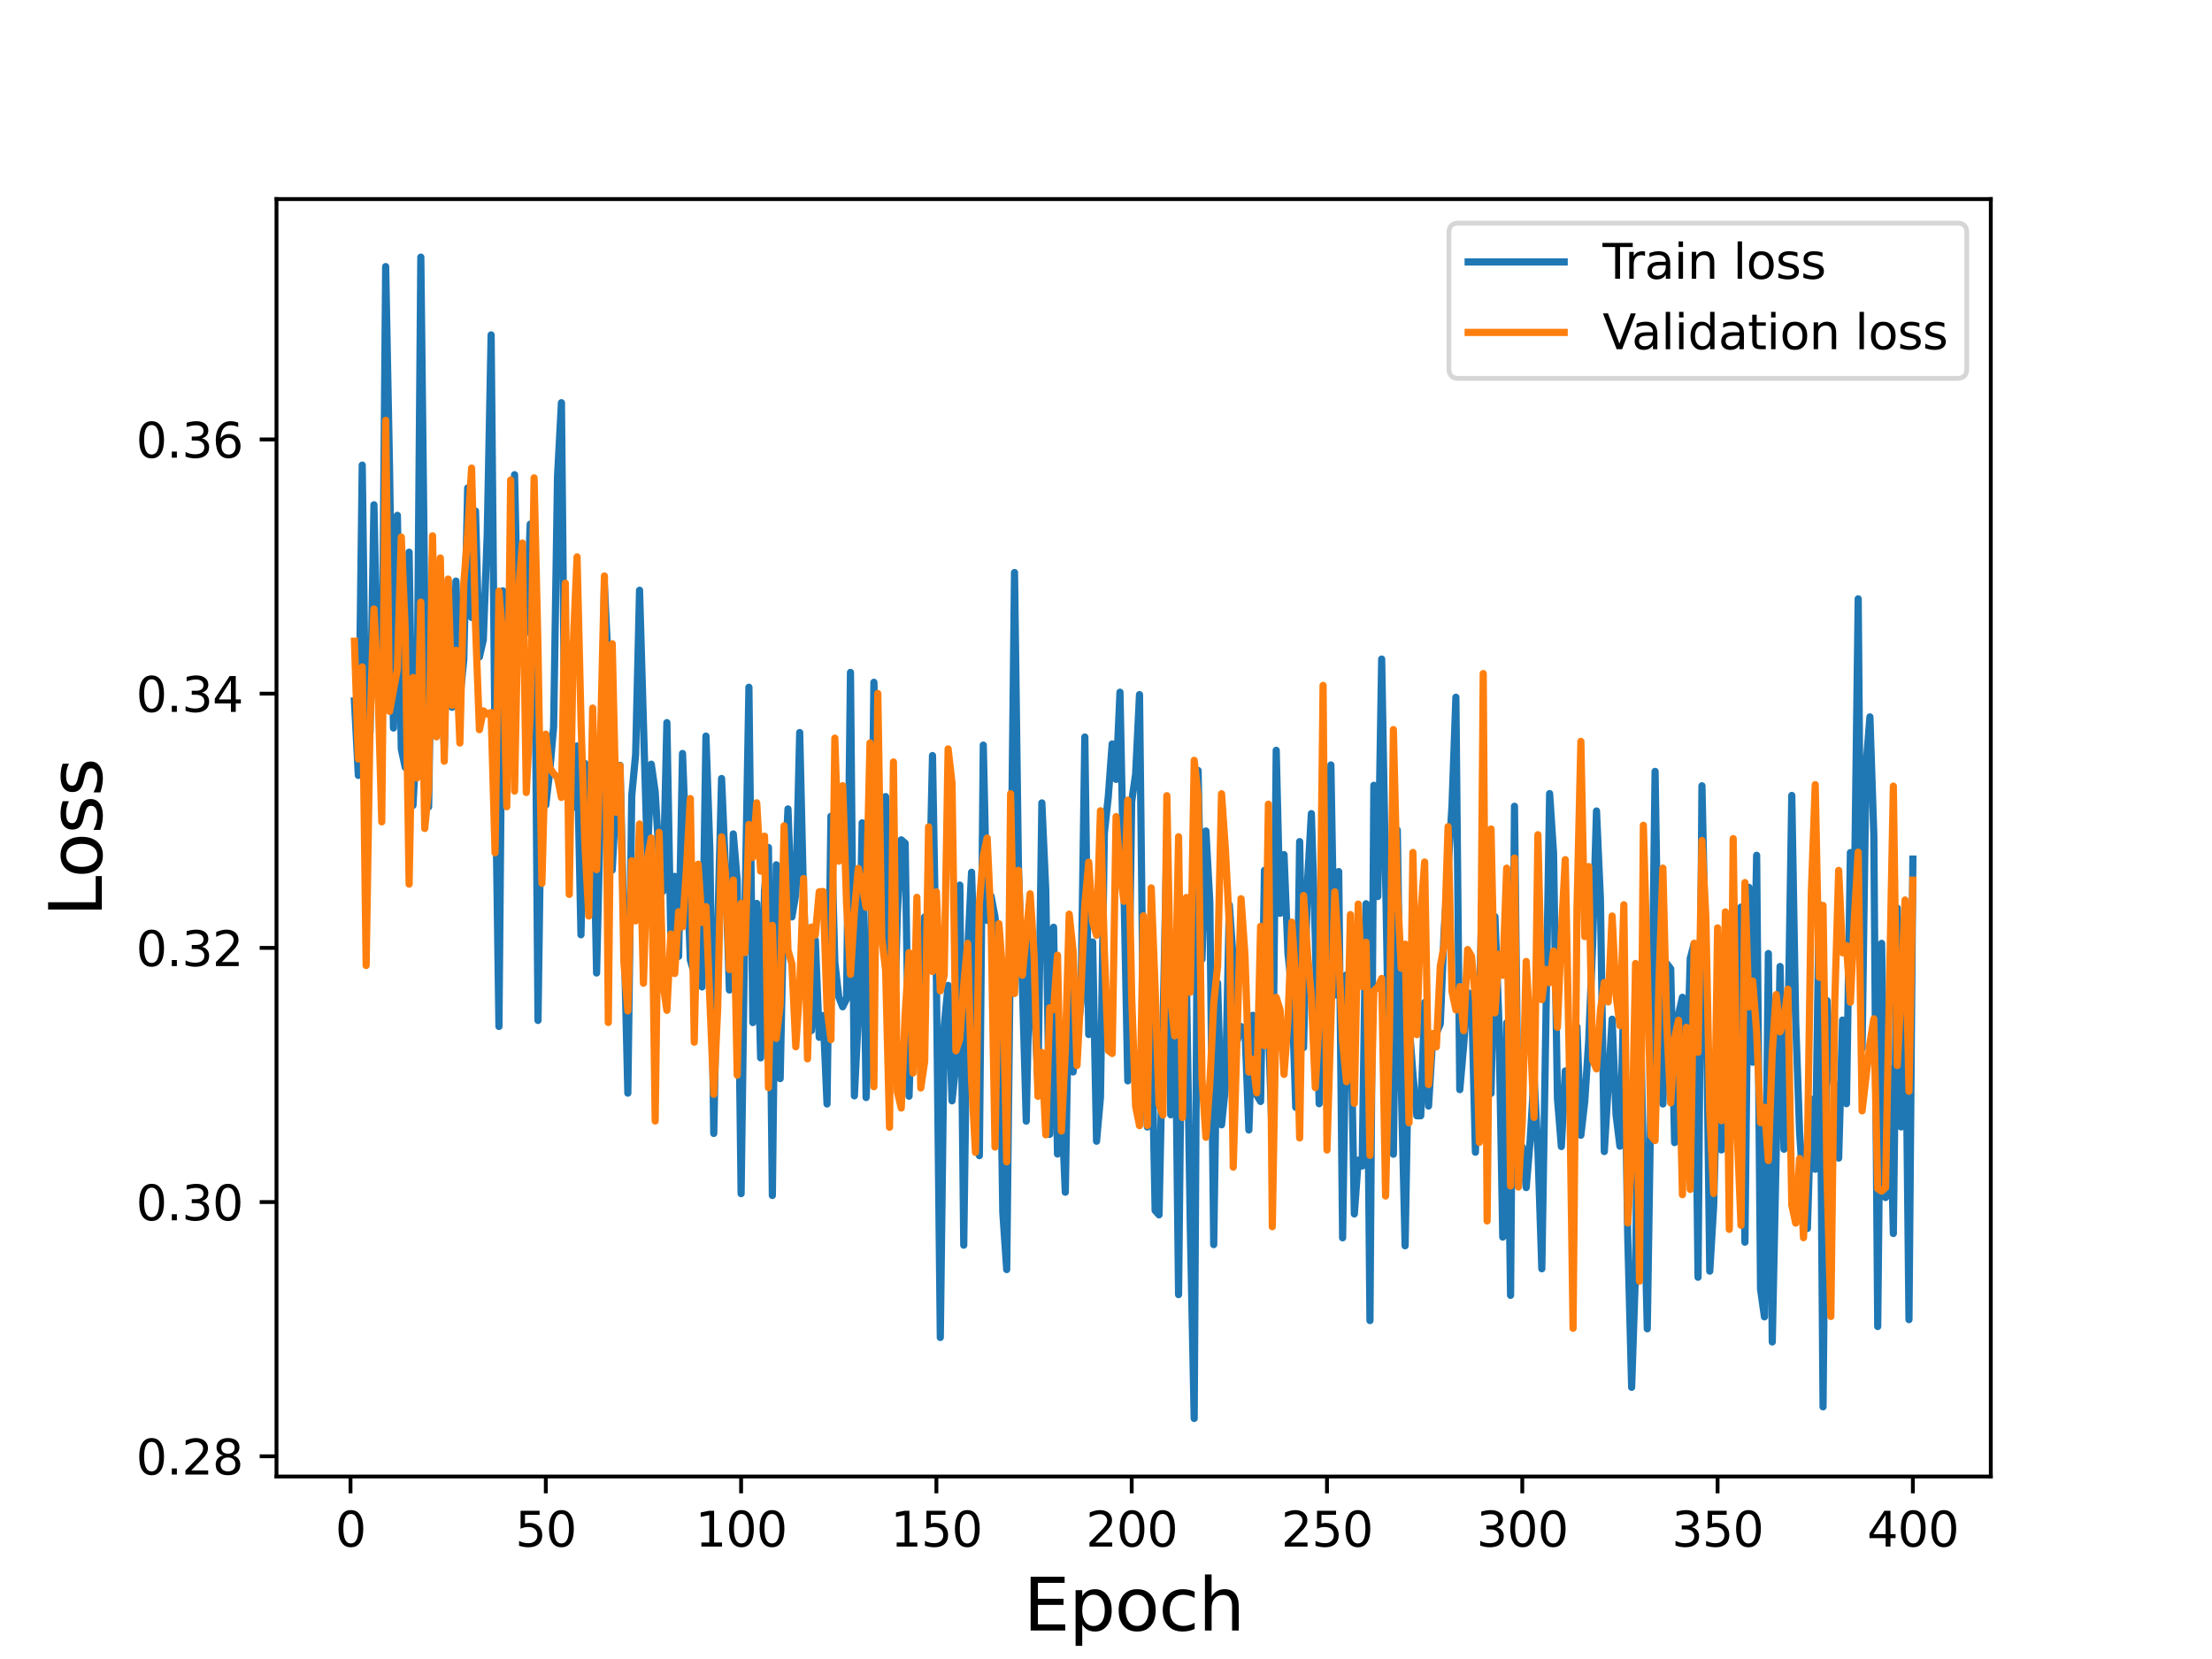 <?xml version="1.0" encoding="utf-8" standalone="no"?>
<!DOCTYPE svg PUBLIC "-//W3C//DTD SVG 1.1//EN"
  "http://www.w3.org/Graphics/SVG/1.1/DTD/svg11.dtd">
<svg height="345.6pt" version="1.1" viewBox="0 0 460.8 345.6" width="460.8pt" xmlns="http://www.w3.org/2000/svg" xmlns:xlink="http://www.w3.org/1999/xlink">
 <defs>
  <style type="text/css">*{stroke-linecap:butt;stroke-linejoin:round;}</style>
 </defs>
 <g id="figure_1">
  <g id="patch_1">
   <path d="M 0 345.6 
L 460.8 345.6 
L 460.8 0 
L 0 0 
z
" style="fill:#ffffff;"/>
  </g>
  <g id="axes_1">
   <g id="patch_2">
    <path d="M 57.6 307.584 
L 414.72 307.584 
L 414.72 41.472 
L 57.6 41.472 
z
" style="fill:#ffffff;"/>
   </g>
   <g id="matplotlib.axis_1">
    <g id="xtick_1">
     <g id="line2d_1">
      <defs>
       <path d="M 0 0 
L 0 3.5 
" id="mb3422718e0" style="stroke:#000000;stroke-width:0.8;"/>
      </defs>
      <g>
       <use style="stroke:#000000;stroke-width:0.8;" x="73.019" xlink:href="#mb3422718e0" y="307.584"/>
      </g>
     </g>
     <g id="text_1">
      <!-- 0 -->
      <g transform="translate(69.838 322.182)scale(0.1 -0.1)">
       <defs>
        <path d="M 2034 4250 
Q 1547 4250 1301 3770 
Q 1056 3291 1056 2328 
Q 1056 1369 1301 889 
Q 1547 409 2034 409 
Q 2525 409 2770 889 
Q 3016 1369 3016 2328 
Q 3016 3291 2770 3770 
Q 2525 4250 2034 4250 
z
M 2034 4750 
Q 2819 4750 3233 4129 
Q 3647 3509 3647 2328 
Q 3647 1150 3233 529 
Q 2819 -91 2034 -91 
Q 1250 -91 836 529 
Q 422 1150 422 2328 
Q 422 3509 836 4129 
Q 1250 4750 2034 4750 
z
" id="DejaVuSans-30" transform="scale(0.016)"/>
       </defs>
       <use xlink:href="#DejaVuSans-30"/>
      </g>
     </g>
    </g>
    <g id="xtick_2">
     <g id="line2d_2">
      <g>
       <use style="stroke:#000000;stroke-width:0.8;" x="113.703" xlink:href="#mb3422718e0" y="307.584"/>
      </g>
     </g>
     <g id="text_2">
      <!-- 50 -->
      <g transform="translate(107.34 322.182)scale(0.1 -0.1)">
       <defs>
        <path d="M 691 4666 
L 3169 4666 
L 3169 4134 
L 1269 4134 
L 1269 2991 
Q 1406 3038 1543 3061 
Q 1681 3084 1819 3084 
Q 2600 3084 3056 2656 
Q 3513 2228 3513 1497 
Q 3513 744 3044 326 
Q 2575 -91 1722 -91 
Q 1428 -91 1123 -41 
Q 819 9 494 109 
L 494 744 
Q 775 591 1075 516 
Q 1375 441 1709 441 
Q 2250 441 2565 725 
Q 2881 1009 2881 1497 
Q 2881 1984 2565 2268 
Q 2250 2553 1709 2553 
Q 1456 2553 1204 2497 
Q 953 2441 691 2322 
L 691 4666 
z
" id="DejaVuSans-35" transform="scale(0.016)"/>
       </defs>
       <use xlink:href="#DejaVuSans-35"/>
       <use x="63.623" xlink:href="#DejaVuSans-30"/>
      </g>
     </g>
    </g>
    <g id="xtick_3">
     <g id="line2d_3">
      <g>
       <use style="stroke:#000000;stroke-width:0.8;" x="154.386" xlink:href="#mb3422718e0" y="307.584"/>
      </g>
     </g>
     <g id="text_3">
      <!-- 100 -->
      <g transform="translate(144.842 322.182)scale(0.1 -0.1)">
       <defs>
        <path d="M 794 531 
L 1825 531 
L 1825 4091 
L 703 3866 
L 703 4441 
L 1819 4666 
L 2450 4666 
L 2450 531 
L 3481 531 
L 3481 0 
L 794 0 
L 794 531 
z
" id="DejaVuSans-31" transform="scale(0.016)"/>
       </defs>
       <use xlink:href="#DejaVuSans-31"/>
       <use x="63.623" xlink:href="#DejaVuSans-30"/>
       <use x="127.246" xlink:href="#DejaVuSans-30"/>
      </g>
     </g>
    </g>
    <g id="xtick_4">
     <g id="line2d_4">
      <g>
       <use style="stroke:#000000;stroke-width:0.8;" x="195.07" xlink:href="#mb3422718e0" y="307.584"/>
      </g>
     </g>
     <g id="text_4">
      <!-- 150 -->
      <g transform="translate(185.526 322.182)scale(0.1 -0.1)">
       <use xlink:href="#DejaVuSans-31"/>
       <use x="63.623" xlink:href="#DejaVuSans-35"/>
       <use x="127.246" xlink:href="#DejaVuSans-30"/>
      </g>
     </g>
    </g>
    <g id="xtick_5">
     <g id="line2d_5">
      <g>
       <use style="stroke:#000000;stroke-width:0.8;" x="235.753" xlink:href="#mb3422718e0" y="307.584"/>
      </g>
     </g>
     <g id="text_5">
      <!-- 200 -->
      <g transform="translate(226.209 322.182)scale(0.1 -0.1)">
       <defs>
        <path d="M 1228 531 
L 3431 531 
L 3431 0 
L 469 0 
L 469 531 
Q 828 903 1448 1529 
Q 2069 2156 2228 2338 
Q 2531 2678 2651 2914 
Q 2772 3150 2772 3378 
Q 2772 3750 2511 3984 
Q 2250 4219 1831 4219 
Q 1534 4219 1204 4116 
Q 875 4013 500 3803 
L 500 4441 
Q 881 4594 1212 4672 
Q 1544 4750 1819 4750 
Q 2544 4750 2975 4387 
Q 3406 4025 3406 3419 
Q 3406 3131 3298 2873 
Q 3191 2616 2906 2266 
Q 2828 2175 2409 1742 
Q 1991 1309 1228 531 
z
" id="DejaVuSans-32" transform="scale(0.016)"/>
       </defs>
       <use xlink:href="#DejaVuSans-32"/>
       <use x="63.623" xlink:href="#DejaVuSans-30"/>
       <use x="127.246" xlink:href="#DejaVuSans-30"/>
      </g>
     </g>
    </g>
    <g id="xtick_6">
     <g id="line2d_6">
      <g>
       <use style="stroke:#000000;stroke-width:0.8;" x="276.437" xlink:href="#mb3422718e0" y="307.584"/>
      </g>
     </g>
     <g id="text_6">
      <!-- 250 -->
      <g transform="translate(266.893 322.182)scale(0.1 -0.1)">
       <use xlink:href="#DejaVuSans-32"/>
       <use x="63.623" xlink:href="#DejaVuSans-35"/>
       <use x="127.246" xlink:href="#DejaVuSans-30"/>
      </g>
     </g>
    </g>
    <g id="xtick_7">
     <g id="line2d_7">
      <g>
       <use style="stroke:#000000;stroke-width:0.8;" x="317.12" xlink:href="#mb3422718e0" y="307.584"/>
      </g>
     </g>
     <g id="text_7">
      <!-- 300 -->
      <g transform="translate(307.576 322.182)scale(0.1 -0.1)">
       <defs>
        <path d="M 2597 2516 
Q 3050 2419 3304 2112 
Q 3559 1806 3559 1356 
Q 3559 666 3084 287 
Q 2609 -91 1734 -91 
Q 1441 -91 1130 -33 
Q 819 25 488 141 
L 488 750 
Q 750 597 1062 519 
Q 1375 441 1716 441 
Q 2309 441 2620 675 
Q 2931 909 2931 1356 
Q 2931 1769 2642 2001 
Q 2353 2234 1838 2234 
L 1294 2234 
L 1294 2753 
L 1863 2753 
Q 2328 2753 2575 2939 
Q 2822 3125 2822 3475 
Q 2822 3834 2567 4026 
Q 2313 4219 1838 4219 
Q 1578 4219 1281 4162 
Q 984 4106 628 3988 
L 628 4550 
Q 988 4650 1302 4700 
Q 1616 4750 1894 4750 
Q 2613 4750 3031 4423 
Q 3450 4097 3450 3541 
Q 3450 3153 3228 2886 
Q 3006 2619 2597 2516 
z
" id="DejaVuSans-33" transform="scale(0.016)"/>
       </defs>
       <use xlink:href="#DejaVuSans-33"/>
       <use x="63.623" xlink:href="#DejaVuSans-30"/>
       <use x="127.246" xlink:href="#DejaVuSans-30"/>
      </g>
     </g>
    </g>
    <g id="xtick_8">
     <g id="line2d_8">
      <g>
       <use style="stroke:#000000;stroke-width:0.8;" x="357.804" xlink:href="#mb3422718e0" y="307.584"/>
      </g>
     </g>
     <g id="text_8">
      <!-- 350 -->
      <g transform="translate(348.26 322.182)scale(0.1 -0.1)">
       <use xlink:href="#DejaVuSans-33"/>
       <use x="63.623" xlink:href="#DejaVuSans-35"/>
       <use x="127.246" xlink:href="#DejaVuSans-30"/>
      </g>
     </g>
    </g>
    <g id="xtick_9">
     <g id="line2d_9">
      <g>
       <use style="stroke:#000000;stroke-width:0.8;" x="398.487" xlink:href="#mb3422718e0" y="307.584"/>
      </g>
     </g>
     <g id="text_9">
      <!-- 400 -->
      <g transform="translate(388.944 322.182)scale(0.1 -0.1)">
       <defs>
        <path d="M 2419 4116 
L 825 1625 
L 2419 1625 
L 2419 4116 
z
M 2253 4666 
L 3047 4666 
L 3047 1625 
L 3713 1625 
L 3713 1100 
L 3047 1100 
L 3047 0 
L 2419 0 
L 2419 1100 
L 313 1100 
L 313 1709 
L 2253 4666 
z
" id="DejaVuSans-34" transform="scale(0.016)"/>
       </defs>
       <use xlink:href="#DejaVuSans-34"/>
       <use x="63.623" xlink:href="#DejaVuSans-30"/>
       <use x="127.246" xlink:href="#DejaVuSans-30"/>
      </g>
     </g>
    </g>
    <g id="text_10">
     <!-- Epoch -->
     <g transform="translate(213.194 339.66)scale(0.15 -0.15)">
      <defs>
       <path d="M 628 4666 
L 3578 4666 
L 3578 4134 
L 1259 4134 
L 1259 2753 
L 3481 2753 
L 3481 2222 
L 1259 2222 
L 1259 531 
L 3634 531 
L 3634 0 
L 628 0 
L 628 4666 
z
" id="DejaVuSans-45" transform="scale(0.016)"/>
       <path d="M 1159 525 
L 1159 -1331 
L 581 -1331 
L 581 3500 
L 1159 3500 
L 1159 2969 
Q 1341 3281 1617 3432 
Q 1894 3584 2278 3584 
Q 2916 3584 3314 3078 
Q 3713 2572 3713 1747 
Q 3713 922 3314 415 
Q 2916 -91 2278 -91 
Q 1894 -91 1617 61 
Q 1341 213 1159 525 
z
M 3116 1747 
Q 3116 2381 2855 2742 
Q 2594 3103 2138 3103 
Q 1681 3103 1420 2742 
Q 1159 2381 1159 1747 
Q 1159 1113 1420 752 
Q 1681 391 2138 391 
Q 2594 391 2855 752 
Q 3116 1113 3116 1747 
z
" id="DejaVuSans-70" transform="scale(0.016)"/>
       <path d="M 1959 3097 
Q 1497 3097 1228 2736 
Q 959 2375 959 1747 
Q 959 1119 1226 758 
Q 1494 397 1959 397 
Q 2419 397 2687 759 
Q 2956 1122 2956 1747 
Q 2956 2369 2687 2733 
Q 2419 3097 1959 3097 
z
M 1959 3584 
Q 2709 3584 3137 3096 
Q 3566 2609 3566 1747 
Q 3566 888 3137 398 
Q 2709 -91 1959 -91 
Q 1206 -91 779 398 
Q 353 888 353 1747 
Q 353 2609 779 3096 
Q 1206 3584 1959 3584 
z
" id="DejaVuSans-6f" transform="scale(0.016)"/>
       <path d="M 3122 3366 
L 3122 2828 
Q 2878 2963 2633 3030 
Q 2388 3097 2138 3097 
Q 1578 3097 1268 2742 
Q 959 2388 959 1747 
Q 959 1106 1268 751 
Q 1578 397 2138 397 
Q 2388 397 2633 464 
Q 2878 531 3122 666 
L 3122 134 
Q 2881 22 2623 -34 
Q 2366 -91 2075 -91 
Q 1284 -91 818 406 
Q 353 903 353 1747 
Q 353 2603 823 3093 
Q 1294 3584 2113 3584 
Q 2378 3584 2631 3529 
Q 2884 3475 3122 3366 
z
" id="DejaVuSans-63" transform="scale(0.016)"/>
       <path d="M 3513 2113 
L 3513 0 
L 2938 0 
L 2938 2094 
Q 2938 2591 2744 2837 
Q 2550 3084 2163 3084 
Q 1697 3084 1428 2787 
Q 1159 2491 1159 1978 
L 1159 0 
L 581 0 
L 581 4863 
L 1159 4863 
L 1159 2956 
Q 1366 3272 1645 3428 
Q 1925 3584 2291 3584 
Q 2894 3584 3203 3211 
Q 3513 2838 3513 2113 
z
" id="DejaVuSans-68" transform="scale(0.016)"/>
      </defs>
      <use xlink:href="#DejaVuSans-45"/>
      <use x="63.184" xlink:href="#DejaVuSans-70"/>
      <use x="126.66" xlink:href="#DejaVuSans-6f"/>
      <use x="187.842" xlink:href="#DejaVuSans-63"/>
      <use x="242.822" xlink:href="#DejaVuSans-68"/>
     </g>
    </g>
   </g>
   <g id="matplotlib.axis_2">
    <g id="ytick_1">
     <g id="line2d_10">
      <defs>
       <path d="M 0 0 
L -3.5 0 
" id="m173acfaded" style="stroke:#000000;stroke-width:0.8;"/>
      </defs>
      <g>
       <use style="stroke:#000000;stroke-width:0.8;" x="57.6" xlink:href="#m173acfaded" y="303.372"/>
      </g>
     </g>
     <g id="text_11">
      <!-- 0.28 -->
      <g transform="translate(28.334 307.171)scale(0.1 -0.1)">
       <defs>
        <path d="M 684 794 
L 1344 794 
L 1344 0 
L 684 0 
L 684 794 
z
" id="DejaVuSans-2e" transform="scale(0.016)"/>
        <path d="M 2034 2216 
Q 1584 2216 1326 1975 
Q 1069 1734 1069 1313 
Q 1069 891 1326 650 
Q 1584 409 2034 409 
Q 2484 409 2743 651 
Q 3003 894 3003 1313 
Q 3003 1734 2745 1975 
Q 2488 2216 2034 2216 
z
M 1403 2484 
Q 997 2584 770 2862 
Q 544 3141 544 3541 
Q 544 4100 942 4425 
Q 1341 4750 2034 4750 
Q 2731 4750 3128 4425 
Q 3525 4100 3525 3541 
Q 3525 3141 3298 2862 
Q 3072 2584 2669 2484 
Q 3125 2378 3379 2068 
Q 3634 1759 3634 1313 
Q 3634 634 3220 271 
Q 2806 -91 2034 -91 
Q 1263 -91 848 271 
Q 434 634 434 1313 
Q 434 1759 690 2068 
Q 947 2378 1403 2484 
z
M 1172 3481 
Q 1172 3119 1398 2916 
Q 1625 2713 2034 2713 
Q 2441 2713 2670 2916 
Q 2900 3119 2900 3481 
Q 2900 3844 2670 4047 
Q 2441 4250 2034 4250 
Q 1625 4250 1398 4047 
Q 1172 3844 1172 3481 
z
" id="DejaVuSans-38" transform="scale(0.016)"/>
       </defs>
       <use xlink:href="#DejaVuSans-30"/>
       <use x="63.623" xlink:href="#DejaVuSans-2e"/>
       <use x="95.41" xlink:href="#DejaVuSans-32"/>
       <use x="159.033" xlink:href="#DejaVuSans-38"/>
      </g>
     </g>
    </g>
    <g id="ytick_2">
     <g id="line2d_11">
      <g>
       <use style="stroke:#000000;stroke-width:0.8;" x="57.6" xlink:href="#m173acfaded" y="250.415"/>
      </g>
     </g>
     <g id="text_12">
      <!-- 0.30 -->
      <g transform="translate(28.334 254.214)scale(0.1 -0.1)">
       <use xlink:href="#DejaVuSans-30"/>
       <use x="63.623" xlink:href="#DejaVuSans-2e"/>
       <use x="95.41" xlink:href="#DejaVuSans-33"/>
       <use x="159.033" xlink:href="#DejaVuSans-30"/>
      </g>
     </g>
    </g>
    <g id="ytick_3">
     <g id="line2d_12">
      <g>
       <use style="stroke:#000000;stroke-width:0.8;" x="57.6" xlink:href="#m173acfaded" y="197.459"/>
      </g>
     </g>
     <g id="text_13">
      <!-- 0.32 -->
      <g transform="translate(28.334 201.258)scale(0.1 -0.1)">
       <use xlink:href="#DejaVuSans-30"/>
       <use x="63.623" xlink:href="#DejaVuSans-2e"/>
       <use x="95.41" xlink:href="#DejaVuSans-33"/>
       <use x="159.033" xlink:href="#DejaVuSans-32"/>
      </g>
     </g>
    </g>
    <g id="ytick_4">
     <g id="line2d_13">
      <g>
       <use style="stroke:#000000;stroke-width:0.8;" x="57.6" xlink:href="#m173acfaded" y="144.502"/>
      </g>
     </g>
     <g id="text_14">
      <!-- 0.34 -->
      <g transform="translate(28.334 148.301)scale(0.1 -0.1)">
       <use xlink:href="#DejaVuSans-30"/>
       <use x="63.623" xlink:href="#DejaVuSans-2e"/>
       <use x="95.41" xlink:href="#DejaVuSans-33"/>
       <use x="159.033" xlink:href="#DejaVuSans-34"/>
      </g>
     </g>
    </g>
    <g id="ytick_5">
     <g id="line2d_14">
      <g>
       <use style="stroke:#000000;stroke-width:0.8;" x="57.6" xlink:href="#m173acfaded" y="91.545"/>
      </g>
     </g>
     <g id="text_15">
      <!-- 0.36 -->
      <g transform="translate(28.334 95.344)scale(0.1 -0.1)">
       <defs>
        <path d="M 2113 2584 
Q 1688 2584 1439 2293 
Q 1191 2003 1191 1497 
Q 1191 994 1439 701 
Q 1688 409 2113 409 
Q 2538 409 2786 701 
Q 3034 994 3034 1497 
Q 3034 2003 2786 2293 
Q 2538 2584 2113 2584 
z
M 3366 4563 
L 3366 3988 
Q 3128 4100 2886 4159 
Q 2644 4219 2406 4219 
Q 1781 4219 1451 3797 
Q 1122 3375 1075 2522 
Q 1259 2794 1537 2939 
Q 1816 3084 2150 3084 
Q 2853 3084 3261 2657 
Q 3669 2231 3669 1497 
Q 3669 778 3244 343 
Q 2819 -91 2113 -91 
Q 1303 -91 875 529 
Q 447 1150 447 2328 
Q 447 3434 972 4092 
Q 1497 4750 2381 4750 
Q 2619 4750 2861 4703 
Q 3103 4656 3366 4563 
z
" id="DejaVuSans-36" transform="scale(0.016)"/>
       </defs>
       <use xlink:href="#DejaVuSans-30"/>
       <use x="63.623" xlink:href="#DejaVuSans-2e"/>
       <use x="95.41" xlink:href="#DejaVuSans-33"/>
       <use x="159.033" xlink:href="#DejaVuSans-36"/>
      </g>
     </g>
    </g>
    <g id="text_16">
     <!-- Loss -->
     <g transform="translate(21.215 190.979)rotate(-90)scale(0.15 -0.15)">
      <defs>
       <path d="M 628 4666 
L 1259 4666 
L 1259 531 
L 3531 531 
L 3531 0 
L 628 0 
L 628 4666 
z
" id="DejaVuSans-4c" transform="scale(0.016)"/>
       <path d="M 2834 3397 
L 2834 2853 
Q 2591 2978 2328 3040 
Q 2066 3103 1784 3103 
Q 1356 3103 1142 2972 
Q 928 2841 928 2578 
Q 928 2378 1081 2264 
Q 1234 2150 1697 2047 
L 1894 2003 
Q 2506 1872 2764 1633 
Q 3022 1394 3022 966 
Q 3022 478 2636 193 
Q 2250 -91 1575 -91 
Q 1294 -91 989 -36 
Q 684 19 347 128 
L 347 722 
Q 666 556 975 473 
Q 1284 391 1588 391 
Q 1994 391 2212 530 
Q 2431 669 2431 922 
Q 2431 1156 2273 1281 
Q 2116 1406 1581 1522 
L 1381 1569 
Q 847 1681 609 1914 
Q 372 2147 372 2553 
Q 372 3047 722 3315 
Q 1072 3584 1716 3584 
Q 2034 3584 2315 3537 
Q 2597 3491 2834 3397 
z
" id="DejaVuSans-73" transform="scale(0.016)"/>
      </defs>
      <use xlink:href="#DejaVuSans-4c"/>
      <use x="53.963" xlink:href="#DejaVuSans-6f"/>
      <use x="115.145" xlink:href="#DejaVuSans-73"/>
      <use x="167.244" xlink:href="#DejaVuSans-73"/>
     </g>
    </g>
   </g>
   <g id="line2d_15">
    <path clip-path="url(#p86b5704b22)" d="M 73.833 146.011 
L 74.646 161.531 
L 75.46 96.89 
L 76.274 159.79 
L 77.087 152.432 
L 77.901 105.158 
L 78.715 144.039 
L 79.528 151.441 
L 80.342 55.532 
L 81.156 98.041 
L 81.969 151.663 
L 82.783 107.354 
L 83.597 156.02 
L 84.41 159.846 
L 85.224 115.03 
L 86.038 167.777 
L 86.851 152.032 
L 87.665 53.568 
L 88.479 125.723 
L 89.292 168.085 
L 90.106 115.758 
L 90.92 137.357 
L 91.733 133.561 
L 92.547 155.737 
L 93.361 121.085 
L 94.174 147.35 
L 94.988 121.05 
L 95.802 145.448 
L 96.616 137.435 
L 97.429 101.646 
L 98.243 128.623 
L 99.057 106.463 
L 99.87 136.856 
L 100.684 133.281 
L 101.498 111.321 
L 102.311 69.764 
L 103.125 155.953 
L 103.939 213.831 
L 104.752 123.083 
L 106.38 155.893 
L 107.193 98.888 
L 108.007 136.096 
L 108.821 128.489 
L 109.634 131.758 
L 110.448 109.191 
L 111.262 112.737 
L 112.075 212.577 
L 112.889 154.685 
L 113.703 167.703 
L 114.516 160.694 
L 115.33 151.416 
L 116.144 99.183 
L 116.957 83.892 
L 117.771 165.646 
L 118.585 156.206 
L 119.398 168.179 
L 120.212 155.406 
L 121.026 194.733 
L 121.839 159.017 
L 122.653 183.899 
L 123.467 160.832 
L 124.28 202.697 
L 125.094 168.565 
L 125.908 121.933 
L 126.721 138.696 
L 127.535 181.263 
L 128.349 165.866 
L 129.162 159.425 
L 130.79 227.726 
L 131.603 165.766 
L 132.417 157.125 
L 133.231 122.961 
L 134.858 178.686 
L 135.672 159.194 
L 136.485 164.955 
L 137.299 178.516 
L 138.113 185.68 
L 138.926 150.533 
L 139.74 195.222 
L 140.554 182.573 
L 141.367 199.229 
L 142.181 156.961 
L 143.808 199.969 
L 144.622 202.729 
L 145.436 200.009 
L 146.249 205.595 
L 147.063 153.341 
L 147.877 177.026 
L 148.69 236.117 
L 149.504 193.843 
L 150.318 162.177 
L 151.131 181.258 
L 151.945 206.238 
L 152.759 173.721 
L 153.572 183.392 
L 154.386 248.661 
L 155.2 189.207 
L 156.013 143.166 
L 156.827 213.022 
L 157.641 188.197 
L 158.454 220.375 
L 159.268 185.496 
L 160.082 176.545 
L 160.895 249.041 
L 161.709 180.15 
L 162.523 224.696 
L 163.336 185.78 
L 164.15 168.519 
L 164.964 191.016 
L 165.777 186.278 
L 166.591 152.6 
L 167.405 187.491 
L 168.219 206.62 
L 169.032 214.689 
L 169.846 195.844 
L 170.66 216.09 
L 171.473 211.558 
L 172.287 229.98 
L 173.101 170.031 
L 173.914 200.506 
L 174.728 207.65 
L 175.542 209.731 
L 176.355 208.079 
L 177.169 140.076 
L 177.983 228.286 
L 178.796 211.867 
L 179.61 171.409 
L 180.424 228.636 
L 181.237 210.459 
L 182.051 142.134 
L 182.865 176.578 
L 183.678 174.935 
L 184.492 165.943 
L 185.306 210.218 
L 186.119 221.377 
L 186.933 190.372 
L 187.747 174.957 
L 188.56 175.651 
L 189.374 228.359 
L 190.188 201.278 
L 191.001 204.795 
L 191.815 220.367 
L 192.629 191.006 
L 193.442 193.865 
L 194.256 157.394 
L 195.07 204.057 
L 195.883 278.621 
L 196.697 213.67 
L 197.511 205.279 
L 198.324 229.324 
L 199.138 221.523 
L 199.952 184.376 
L 200.765 259.395 
L 201.579 198.374 
L 202.393 181.702 
L 203.206 206.093 
L 204.02 240.748 
L 204.834 155.214 
L 205.647 191.738 
L 206.461 186.678 
L 207.275 191.031 
L 208.088 198.151 
L 208.902 252.605 
L 209.716 264.477 
L 211.343 119.266 
L 212.157 180.465 
L 212.97 204.819 
L 213.784 233.551 
L 214.598 195.714 
L 215.411 207.784 
L 216.225 225.754 
L 217.039 167.256 
L 217.852 185.434 
L 218.666 236.311 
L 219.48 193.16 
L 220.293 240.404 
L 221.107 229.416 
L 221.921 248.36 
L 222.734 201.15 
L 223.548 223.312 
L 225.175 208.95 
L 225.989 153.529 
L 226.803 215.506 
L 227.616 196.237 
L 228.43 237.742 
L 229.244 228.616 
L 230.057 173.562 
L 230.871 166.033 
L 231.685 154.971 
L 232.498 162.359 
L 233.312 144.199 
L 234.939 225.164 
L 235.753 166.98 
L 236.567 161.3 
L 237.381 144.696 
L 238.194 215.402 
L 239.008 234.769 
L 239.822 210.68 
L 240.635 252.165 
L 241.449 253.077 
L 243.076 175.111 
L 243.89 232.231 
L 244.704 199.002 
L 245.517 269.691 
L 246.331 192.425 
L 247.145 203.135 
L 247.958 255.433 
L 248.772 295.488 
L 249.586 160.513 
L 250.399 199.853 
L 251.213 173.111 
L 252.027 187.969 
L 252.84 259.28 
L 253.654 204.773 
L 254.468 234.322 
L 255.281 226.382 
L 256.095 188.527 
L 256.909 200.021 
L 257.722 216.863 
L 258.536 213.85 
L 259.35 214.492 
L 260.163 235.4 
L 260.977 211.505 
L 261.791 228.086 
L 262.604 229.456 
L 263.418 181.306 
L 264.232 213.375 
L 265.045 237.831 
L 265.859 156.299 
L 266.673 190.263 
L 267.486 178.039 
L 268.3 198.485 
L 269.114 206.297 
L 269.927 230.676 
L 270.741 175.32 
L 271.555 218.226 
L 272.368 183.878 
L 273.182 169.488 
L 273.996 195.178 
L 274.809 229.925 
L 275.623 196.636 
L 276.437 201.614 
L 277.25 159.35 
L 278.064 207.295 
L 278.878 181.565 
L 279.691 257.865 
L 280.505 203.07 
L 281.319 207.746 
L 282.132 252.888 
L 282.946 241.685 
L 283.76 242.905 
L 284.573 188.263 
L 285.387 275.096 
L 286.201 163.592 
L 287.014 186.759 
L 287.828 137.297 
L 289.455 228.233 
L 290.269 240.445 
L 291.083 172.927 
L 291.896 225.42 
L 292.71 259.521 
L 293.524 213.111 
L 294.337 223.724 
L 295.151 232.437 
L 295.965 232.436 
L 296.778 208.846 
L 297.592 230.412 
L 298.406 217.163 
L 300.033 213.339 
L 300.847 193.841 
L 302.474 167.92 
L 303.288 145.25 
L 304.101 226.987 
L 304.915 217.688 
L 305.729 206.815 
L 306.543 207.056 
L 307.356 240.026 
L 308.984 178.342 
L 309.797 217.42 
L 310.611 227.766 
L 311.425 190.956 
L 312.238 212.548 
L 313.052 257.707 
L 313.866 213.076 
L 314.679 269.837 
L 315.493 167.955 
L 316.307 239.501 
L 317.12 238.927 
L 317.934 247.394 
L 318.748 237.716 
L 319.561 224.147 
L 320.375 239.52 
L 321.189 264.306 
L 322.816 165.314 
L 323.63 177.639 
L 324.443 228.766 
L 325.257 238.845 
L 326.071 223.096 
L 326.884 230.342 
L 328.512 213.895 
L 329.325 236.49 
L 330.139 229.394 
L 330.953 216.843 
L 331.766 196.954 
L 332.58 168.939 
L 333.394 187.221 
L 334.207 239.888 
L 335.835 212.315 
L 336.648 232.195 
L 337.462 238.776 
L 338.276 207.28 
L 339.089 257.577 
L 339.903 289.01 
L 340.717 264.541 
L 341.53 201.034 
L 342.344 242.919 
L 343.158 276.807 
L 343.971 224.059 
L 344.785 160.697 
L 345.599 211.782 
L 346.412 229.981 
L 347.226 200.761 
L 348.04 201.81 
L 348.853 238.019 
L 349.667 211.311 
L 350.481 207.753 
L 351.294 228.057 
L 352.108 199.663 
L 352.922 196.572 
L 353.735 266.08 
L 354.549 163.692 
L 355.363 201.711 
L 356.176 264.804 
L 356.99 251.172 
L 357.804 220.35 
L 358.617 239.547 
L 359.431 204.789 
L 360.245 238.144 
L 361.058 200.825 
L 361.872 231.104 
L 362.686 188.967 
L 363.499 258.77 
L 364.313 184.829 
L 365.127 221.281 
L 365.94 178.17 
L 366.754 268.541 
L 367.568 274.325 
L 368.381 198.638 
L 369.195 279.558 
L 370.822 201.333 
L 371.636 239.408 
L 372.45 216.121 
L 373.263 165.705 
L 374.077 212.778 
L 374.891 235.978 
L 375.704 248.131 
L 376.518 255.915 
L 377.332 228.988 
L 378.146 243.571 
L 378.959 188.377 
L 379.773 293.066 
L 380.587 208.433 
L 381.4 222.009 
L 382.214 227.178 
L 383.028 241.251 
L 383.841 212.5 
L 384.655 229.919 
L 385.469 177.601 
L 386.282 188.278 
L 387.096 124.746 
L 387.91 218.444 
L 388.723 159.649 
L 389.537 149.341 
L 390.351 173.892 
L 391.164 276.337 
L 391.978 196.518 
L 392.792 249.464 
L 393.605 222.534 
L 394.419 256.961 
L 395.233 189.181 
L 396.046 234.767 
L 396.86 198.485 
L 397.674 274.899 
L 398.487 178.963 
L 398.487 178.963 
" style="fill:none;stroke:#1f77b4;stroke-linecap:square;stroke-width:1.5;"/>
   </g>
   <g id="line2d_16">
    <path clip-path="url(#p86b5704b22)" d="M 73.833 133.573 
L 74.646 158.108 
L 75.46 138.923 
L 76.274 201.131 
L 77.087 150.858 
L 77.901 126.874 
L 78.715 142.538 
L 79.528 171.211 
L 80.342 87.565 
L 81.156 148.19 
L 82.783 139.379 
L 83.597 111.882 
L 84.41 131.202 
L 85.224 184.18 
L 86.038 141.13 
L 86.851 162.079 
L 87.665 125.428 
L 88.479 172.584 
L 89.292 164.178 
L 90.106 111.616 
L 90.92 153.495 
L 91.733 116.241 
L 92.547 158.566 
L 93.361 120.627 
L 94.174 146.93 
L 94.988 135.461 
L 95.802 154.789 
L 96.616 121.608 
L 97.429 111.055 
L 98.243 97.506 
L 99.057 130.329 
L 99.87 152.009 
L 100.684 148.074 
L 101.498 148.752 
L 102.311 148.434 
L 103.125 177.652 
L 103.939 123.156 
L 104.752 132.671 
L 105.566 168.056 
L 106.38 99.993 
L 107.193 164.805 
L 108.007 123.557 
L 108.821 113.119 
L 109.634 165.093 
L 110.448 149.019 
L 111.262 99.551 
L 112.075 135.013 
L 112.889 184.024 
L 113.703 152.938 
L 114.516 159.959 
L 115.33 161.131 
L 116.144 162.024 
L 116.957 166.127 
L 117.771 121.483 
L 118.585 186.319 
L 119.398 134.673 
L 120.212 116 
L 121.026 149.869 
L 121.839 175.711 
L 122.653 190.828 
L 123.467 147.495 
L 124.28 181.156 
L 125.094 154.126 
L 125.908 119.99 
L 126.721 213.004 
L 127.535 134.096 
L 128.349 169.199 
L 129.162 159.517 
L 129.976 200.531 
L 130.79 210.573 
L 131.603 179.301 
L 132.417 191.836 
L 133.231 171.653 
L 134.044 204.833 
L 134.858 179.029 
L 135.672 174.565 
L 136.485 233.525 
L 137.299 173.395 
L 138.113 204.936 
L 138.926 210.473 
L 139.74 194.573 
L 140.554 202.802 
L 141.367 189.938 
L 142.181 193.083 
L 142.995 181.101 
L 143.808 166.344 
L 144.622 217.102 
L 145.436 180.023 
L 146.249 192.156 
L 147.063 188.878 
L 148.69 227.962 
L 149.504 210.179 
L 150.318 174.334 
L 151.131 181.978 
L 151.945 201.969 
L 152.759 183.33 
L 153.572 223.972 
L 154.386 188.18 
L 155.2 198.44 
L 156.013 171.747 
L 156.827 178.606 
L 157.641 167.241 
L 158.454 181.476 
L 159.268 174.187 
L 160.082 226.586 
L 160.895 192.77 
L 161.709 216.342 
L 162.523 209.339 
L 163.336 172.03 
L 164.15 197.906 
L 164.964 200.782 
L 165.777 218.066 
L 166.591 205.725 
L 167.405 183.015 
L 168.219 220.577 
L 169.032 193.117 
L 169.846 194.802 
L 170.66 185.779 
L 171.473 185.712 
L 172.287 210.143 
L 173.101 216.56 
L 173.914 153.765 
L 174.728 179.397 
L 175.542 163.677 
L 176.355 188.262 
L 177.169 202.98 
L 177.983 190.098 
L 178.796 180.902 
L 179.61 184.583 
L 180.424 189.012 
L 181.237 154.768 
L 182.051 226.389 
L 182.865 144.467 
L 183.678 195.234 
L 184.492 202.167 
L 185.306 234.827 
L 186.119 158.729 
L 186.933 227.425 
L 187.747 230.823 
L 188.56 211.342 
L 189.374 198.447 
L 190.188 223.538 
L 191.001 186.932 
L 191.815 226.641 
L 192.629 221.101 
L 193.442 172.258 
L 194.256 202.392 
L 195.07 185.794 
L 195.883 206.41 
L 196.697 203.162 
L 197.511 156.008 
L 198.324 163.152 
L 199.138 218.903 
L 199.952 216.437 
L 200.765 205.156 
L 201.579 196.511 
L 202.393 224.911 
L 203.206 240.057 
L 204.02 188.214 
L 204.834 178.292 
L 205.647 174.582 
L 206.461 192.212 
L 207.275 238.958 
L 208.088 192.419 
L 208.902 202.928 
L 209.716 242.03 
L 210.529 165.341 
L 211.343 206.978 
L 212.157 181.302 
L 212.97 203.168 
L 214.598 186.192 
L 215.411 198.802 
L 216.225 228.392 
L 217.039 219.232 
L 217.852 236.401 
L 218.666 209.936 
L 219.48 210.329 
L 220.293 198.979 
L 221.107 235.616 
L 221.921 218.892 
L 222.734 190.432 
L 223.548 198.099 
L 224.362 221.956 
L 225.175 206.552 
L 225.989 188.539 
L 226.803 179.601 
L 227.616 192.043 
L 228.43 194.84 
L 229.244 168.898 
L 230.057 197.87 
L 230.871 218.836 
L 231.685 219.462 
L 232.498 170.121 
L 233.312 181.339 
L 234.126 187.751 
L 234.939 166.699 
L 235.753 207.674 
L 236.567 230.446 
L 237.381 234.491 
L 238.194 190.777 
L 239.008 234.453 
L 239.822 184.955 
L 240.635 205.895 
L 241.449 230.057 
L 242.263 232.299 
L 243.076 165.756 
L 243.89 208.128 
L 244.704 215.793 
L 245.517 174.307 
L 246.331 232.788 
L 247.145 186.958 
L 247.958 206.706 
L 248.772 158.392 
L 249.586 165.885 
L 250.399 224.69 
L 251.213 236.916 
L 252.027 225.812 
L 252.84 209.058 
L 253.654 201.174 
L 254.468 165.352 
L 255.281 177.015 
L 256.095 192.733 
L 256.909 243.141 
L 258.536 187.22 
L 259.35 198.957 
L 260.163 223.337 
L 260.977 220.665 
L 261.791 227.673 
L 262.604 192.982 
L 263.418 217.856 
L 264.232 167.523 
L 265.045 255.548 
L 265.859 207.774 
L 266.673 210.408 
L 267.486 223.811 
L 268.3 212.622 
L 269.114 192.104 
L 269.927 203.983 
L 270.741 237.06 
L 271.555 186.55 
L 272.368 198.489 
L 273.182 207.635 
L 273.996 226.56 
L 274.809 212.379 
L 275.623 142.785 
L 276.437 239.565 
L 278.064 185.78 
L 278.878 198.7 
L 279.691 216.918 
L 280.505 225.337 
L 281.319 190.518 
L 282.132 229.857 
L 282.946 188.337 
L 283.76 205.517 
L 284.573 196.287 
L 285.387 240.682 
L 286.201 206.388 
L 287.014 205.683 
L 287.828 203.831 
L 288.642 249.15 
L 289.455 215.206 
L 290.269 151.985 
L 291.083 185.231 
L 291.896 201.714 
L 292.71 196.678 
L 293.524 233.895 
L 294.337 177.586 
L 295.151 215.538 
L 295.965 190.53 
L 296.778 179.575 
L 297.592 225.937 
L 298.406 215.288 
L 299.219 218.084 
L 300.033 201.351 
L 300.847 196.829 
L 301.66 172.213 
L 302.474 206.519 
L 303.288 210.386 
L 304.101 205.53 
L 304.915 214.725 
L 305.729 197.815 
L 306.543 199.193 
L 307.356 208.194 
L 308.17 237.982 
L 308.984 140.312 
L 309.797 254.344 
L 310.611 172.691 
L 311.425 210.996 
L 312.238 198.797 
L 313.052 203.181 
L 313.866 180.845 
L 314.679 247.048 
L 315.493 178.747 
L 316.307 247.274 
L 317.12 233.631 
L 317.934 200.282 
L 318.748 214.611 
L 319.561 232.767 
L 320.375 173.885 
L 321.189 208.248 
L 322.002 201.947 
L 322.816 204.708 
L 323.63 198.113 
L 324.443 214.012 
L 325.257 194.394 
L 326.071 179.081 
L 326.884 219.536 
L 327.698 276.706 
L 328.512 189.524 
L 329.325 154.448 
L 330.139 195.116 
L 330.953 180.522 
L 331.766 220.787 
L 332.58 222.667 
L 333.394 210.54 
L 334.207 204.67 
L 335.021 208.721 
L 335.835 190.816 
L 336.648 207.235 
L 337.462 213.672 
L 338.276 188.476 
L 339.089 254.767 
L 339.903 241.495 
L 340.717 200.711 
L 341.53 266.888 
L 342.344 171.917 
L 343.158 200.765 
L 343.971 236.624 
L 344.785 237.603 
L 345.599 204.383 
L 346.412 180.846 
L 347.226 213.83 
L 348.04 229.749 
L 348.853 216.333 
L 349.667 212.554 
L 350.481 248.872 
L 351.294 214.022 
L 352.108 247.776 
L 352.922 196.499 
L 353.735 219.215 
L 354.549 175.094 
L 355.363 191.098 
L 356.176 231.693 
L 356.99 248.626 
L 357.804 193.294 
L 358.617 233.477 
L 359.431 189.962 
L 360.245 256.095 
L 361.058 174.696 
L 361.872 235.429 
L 362.686 255.251 
L 363.499 183.855 
L 364.313 209.771 
L 365.127 204.376 
L 365.94 215.069 
L 366.754 233.87 
L 367.568 230.659 
L 368.381 241.764 
L 369.195 219.161 
L 370.009 207.186 
L 370.822 214.96 
L 371.636 212.355 
L 372.45 206.073 
L 373.263 251.007 
L 374.077 254.796 
L 374.891 241.35 
L 375.704 257.836 
L 376.518 239.552 
L 377.332 186.035 
L 378.146 163.46 
L 378.959 203.578 
L 379.773 188.618 
L 380.587 244.611 
L 381.4 274.244 
L 382.214 208.729 
L 383.028 181.321 
L 383.841 198.487 
L 384.655 196.979 
L 385.469 208.785 
L 386.282 191.503 
L 387.096 177.518 
L 387.91 231.409 
L 389.537 217.37 
L 390.351 212.243 
L 391.164 247.612 
L 391.978 248.14 
L 392.792 247.397 
L 394.419 163.76 
L 395.233 221.974 
L 396.046 206.869 
L 396.86 187.477 
L 397.674 227.342 
L 398.487 183.353 
L 398.487 183.353 
" style="fill:none;stroke:#ff7f0e;stroke-linecap:square;stroke-width:1.5;"/>
   </g>
   <g id="patch_3">
    <path d="M 57.6 307.584 
L 57.6 41.472 
" style="fill:none;stroke:#000000;stroke-linecap:square;stroke-linejoin:miter;stroke-width:0.8;"/>
   </g>
   <g id="patch_4">
    <path d="M 414.72 307.584 
L 414.72 41.472 
" style="fill:none;stroke:#000000;stroke-linecap:square;stroke-linejoin:miter;stroke-width:0.8;"/>
   </g>
   <g id="patch_5">
    <path d="M 57.6 307.584 
L 414.72 307.584 
" style="fill:none;stroke:#000000;stroke-linecap:square;stroke-linejoin:miter;stroke-width:0.8;"/>
   </g>
   <g id="patch_6">
    <path d="M 57.6 41.472 
L 414.72 41.472 
" style="fill:none;stroke:#000000;stroke-linecap:square;stroke-linejoin:miter;stroke-width:0.8;"/>
   </g>
   <g id="legend_1">
    <g id="patch_7">
     <path d="M 303.845 78.828 
L 407.72 78.828 
Q 409.72 78.828 409.72 76.828 
L 409.72 48.472 
Q 409.72 46.472 407.72 46.472 
L 303.845 46.472 
Q 301.845 46.472 301.845 48.472 
L 301.845 76.828 
Q 301.845 78.828 303.845 78.828 
z
" style="fill:#ffffff;opacity:0.8;stroke:#cccccc;stroke-linejoin:miter;"/>
    </g>
    <g id="line2d_17">
     <path d="M 305.845 54.57 
L 325.845 54.57 
" style="fill:none;stroke:#1f77b4;stroke-linecap:square;stroke-width:1.5;"/>
    </g>
    <g id="line2d_18"/>
    <g id="text_17">
     <!-- Train loss -->
     <g transform="translate(333.845 58.07)scale(0.1 -0.1)">
      <defs>
       <path d="M -19 4666 
L 3928 4666 
L 3928 4134 
L 2272 4134 
L 2272 0 
L 1638 0 
L 1638 4134 
L -19 4134 
L -19 4666 
z
" id="DejaVuSans-54" transform="scale(0.016)"/>
       <path d="M 2631 2963 
Q 2534 3019 2420 3045 
Q 2306 3072 2169 3072 
Q 1681 3072 1420 2755 
Q 1159 2438 1159 1844 
L 1159 0 
L 581 0 
L 581 3500 
L 1159 3500 
L 1159 2956 
Q 1341 3275 1631 3429 
Q 1922 3584 2338 3584 
Q 2397 3584 2469 3576 
Q 2541 3569 2628 3553 
L 2631 2963 
z
" id="DejaVuSans-72" transform="scale(0.016)"/>
       <path d="M 2194 1759 
Q 1497 1759 1228 1600 
Q 959 1441 959 1056 
Q 959 750 1161 570 
Q 1363 391 1709 391 
Q 2188 391 2477 730 
Q 2766 1069 2766 1631 
L 2766 1759 
L 2194 1759 
z
M 3341 1997 
L 3341 0 
L 2766 0 
L 2766 531 
Q 2569 213 2275 61 
Q 1981 -91 1556 -91 
Q 1019 -91 701 211 
Q 384 513 384 1019 
Q 384 1609 779 1909 
Q 1175 2209 1959 2209 
L 2766 2209 
L 2766 2266 
Q 2766 2663 2505 2880 
Q 2244 3097 1772 3097 
Q 1472 3097 1187 3025 
Q 903 2953 641 2809 
L 641 3341 
Q 956 3463 1253 3523 
Q 1550 3584 1831 3584 
Q 2591 3584 2966 3190 
Q 3341 2797 3341 1997 
z
" id="DejaVuSans-61" transform="scale(0.016)"/>
       <path d="M 603 3500 
L 1178 3500 
L 1178 0 
L 603 0 
L 603 3500 
z
M 603 4863 
L 1178 4863 
L 1178 4134 
L 603 4134 
L 603 4863 
z
" id="DejaVuSans-69" transform="scale(0.016)"/>
       <path d="M 3513 2113 
L 3513 0 
L 2938 0 
L 2938 2094 
Q 2938 2591 2744 2837 
Q 2550 3084 2163 3084 
Q 1697 3084 1428 2787 
Q 1159 2491 1159 1978 
L 1159 0 
L 581 0 
L 581 3500 
L 1159 3500 
L 1159 2956 
Q 1366 3272 1645 3428 
Q 1925 3584 2291 3584 
Q 2894 3584 3203 3211 
Q 3513 2838 3513 2113 
z
" id="DejaVuSans-6e" transform="scale(0.016)"/>
       <path id="DejaVuSans-20" transform="scale(0.016)"/>
       <path d="M 603 4863 
L 1178 4863 
L 1178 0 
L 603 0 
L 603 4863 
z
" id="DejaVuSans-6c" transform="scale(0.016)"/>
      </defs>
      <use xlink:href="#DejaVuSans-54"/>
      <use x="46.334" xlink:href="#DejaVuSans-72"/>
      <use x="87.447" xlink:href="#DejaVuSans-61"/>
      <use x="148.727" xlink:href="#DejaVuSans-69"/>
      <use x="176.51" xlink:href="#DejaVuSans-6e"/>
      <use x="239.889" xlink:href="#DejaVuSans-20"/>
      <use x="271.676" xlink:href="#DejaVuSans-6c"/>
      <use x="299.459" xlink:href="#DejaVuSans-6f"/>
      <use x="360.641" xlink:href="#DejaVuSans-73"/>
      <use x="412.74" xlink:href="#DejaVuSans-73"/>
     </g>
    </g>
    <g id="line2d_19">
     <path d="M 305.845 69.249 
L 325.845 69.249 
" style="fill:none;stroke:#ff7f0e;stroke-linecap:square;stroke-width:1.5;"/>
    </g>
    <g id="line2d_20"/>
    <g id="text_18">
     <!-- Validation loss -->
     <g transform="translate(333.845 72.749)scale(0.1 -0.1)">
      <defs>
       <path d="M 1831 0 
L 50 4666 
L 709 4666 
L 2188 738 
L 3669 4666 
L 4325 4666 
L 2547 0 
L 1831 0 
z
" id="DejaVuSans-56" transform="scale(0.016)"/>
       <path d="M 2906 2969 
L 2906 4863 
L 3481 4863 
L 3481 0 
L 2906 0 
L 2906 525 
Q 2725 213 2448 61 
Q 2172 -91 1784 -91 
Q 1150 -91 751 415 
Q 353 922 353 1747 
Q 353 2572 751 3078 
Q 1150 3584 1784 3584 
Q 2172 3584 2448 3432 
Q 2725 3281 2906 2969 
z
M 947 1747 
Q 947 1113 1208 752 
Q 1469 391 1925 391 
Q 2381 391 2643 752 
Q 2906 1113 2906 1747 
Q 2906 2381 2643 2742 
Q 2381 3103 1925 3103 
Q 1469 3103 1208 2742 
Q 947 2381 947 1747 
z
" id="DejaVuSans-64" transform="scale(0.016)"/>
       <path d="M 1172 4494 
L 1172 3500 
L 2356 3500 
L 2356 3053 
L 1172 3053 
L 1172 1153 
Q 1172 725 1289 603 
Q 1406 481 1766 481 
L 2356 481 
L 2356 0 
L 1766 0 
Q 1100 0 847 248 
Q 594 497 594 1153 
L 594 3053 
L 172 3053 
L 172 3500 
L 594 3500 
L 594 4494 
L 1172 4494 
z
" id="DejaVuSans-74" transform="scale(0.016)"/>
      </defs>
      <use xlink:href="#DejaVuSans-56"/>
      <use x="60.658" xlink:href="#DejaVuSans-61"/>
      <use x="121.938" xlink:href="#DejaVuSans-6c"/>
      <use x="149.721" xlink:href="#DejaVuSans-69"/>
      <use x="177.504" xlink:href="#DejaVuSans-64"/>
      <use x="240.98" xlink:href="#DejaVuSans-61"/>
      <use x="302.26" xlink:href="#DejaVuSans-74"/>
      <use x="341.469" xlink:href="#DejaVuSans-69"/>
      <use x="369.252" xlink:href="#DejaVuSans-6f"/>
      <use x="430.434" xlink:href="#DejaVuSans-6e"/>
      <use x="493.812" xlink:href="#DejaVuSans-20"/>
      <use x="525.6" xlink:href="#DejaVuSans-6c"/>
      <use x="553.383" xlink:href="#DejaVuSans-6f"/>
      <use x="614.564" xlink:href="#DejaVuSans-73"/>
      <use x="666.664" xlink:href="#DejaVuSans-73"/>
     </g>
    </g>
   </g>
  </g>
 </g>
 <defs>
  <clipPath id="p86b5704b22">
   <rect height="266.112" width="357.12" x="57.6" y="41.472"/>
  </clipPath>
 </defs>
</svg>
